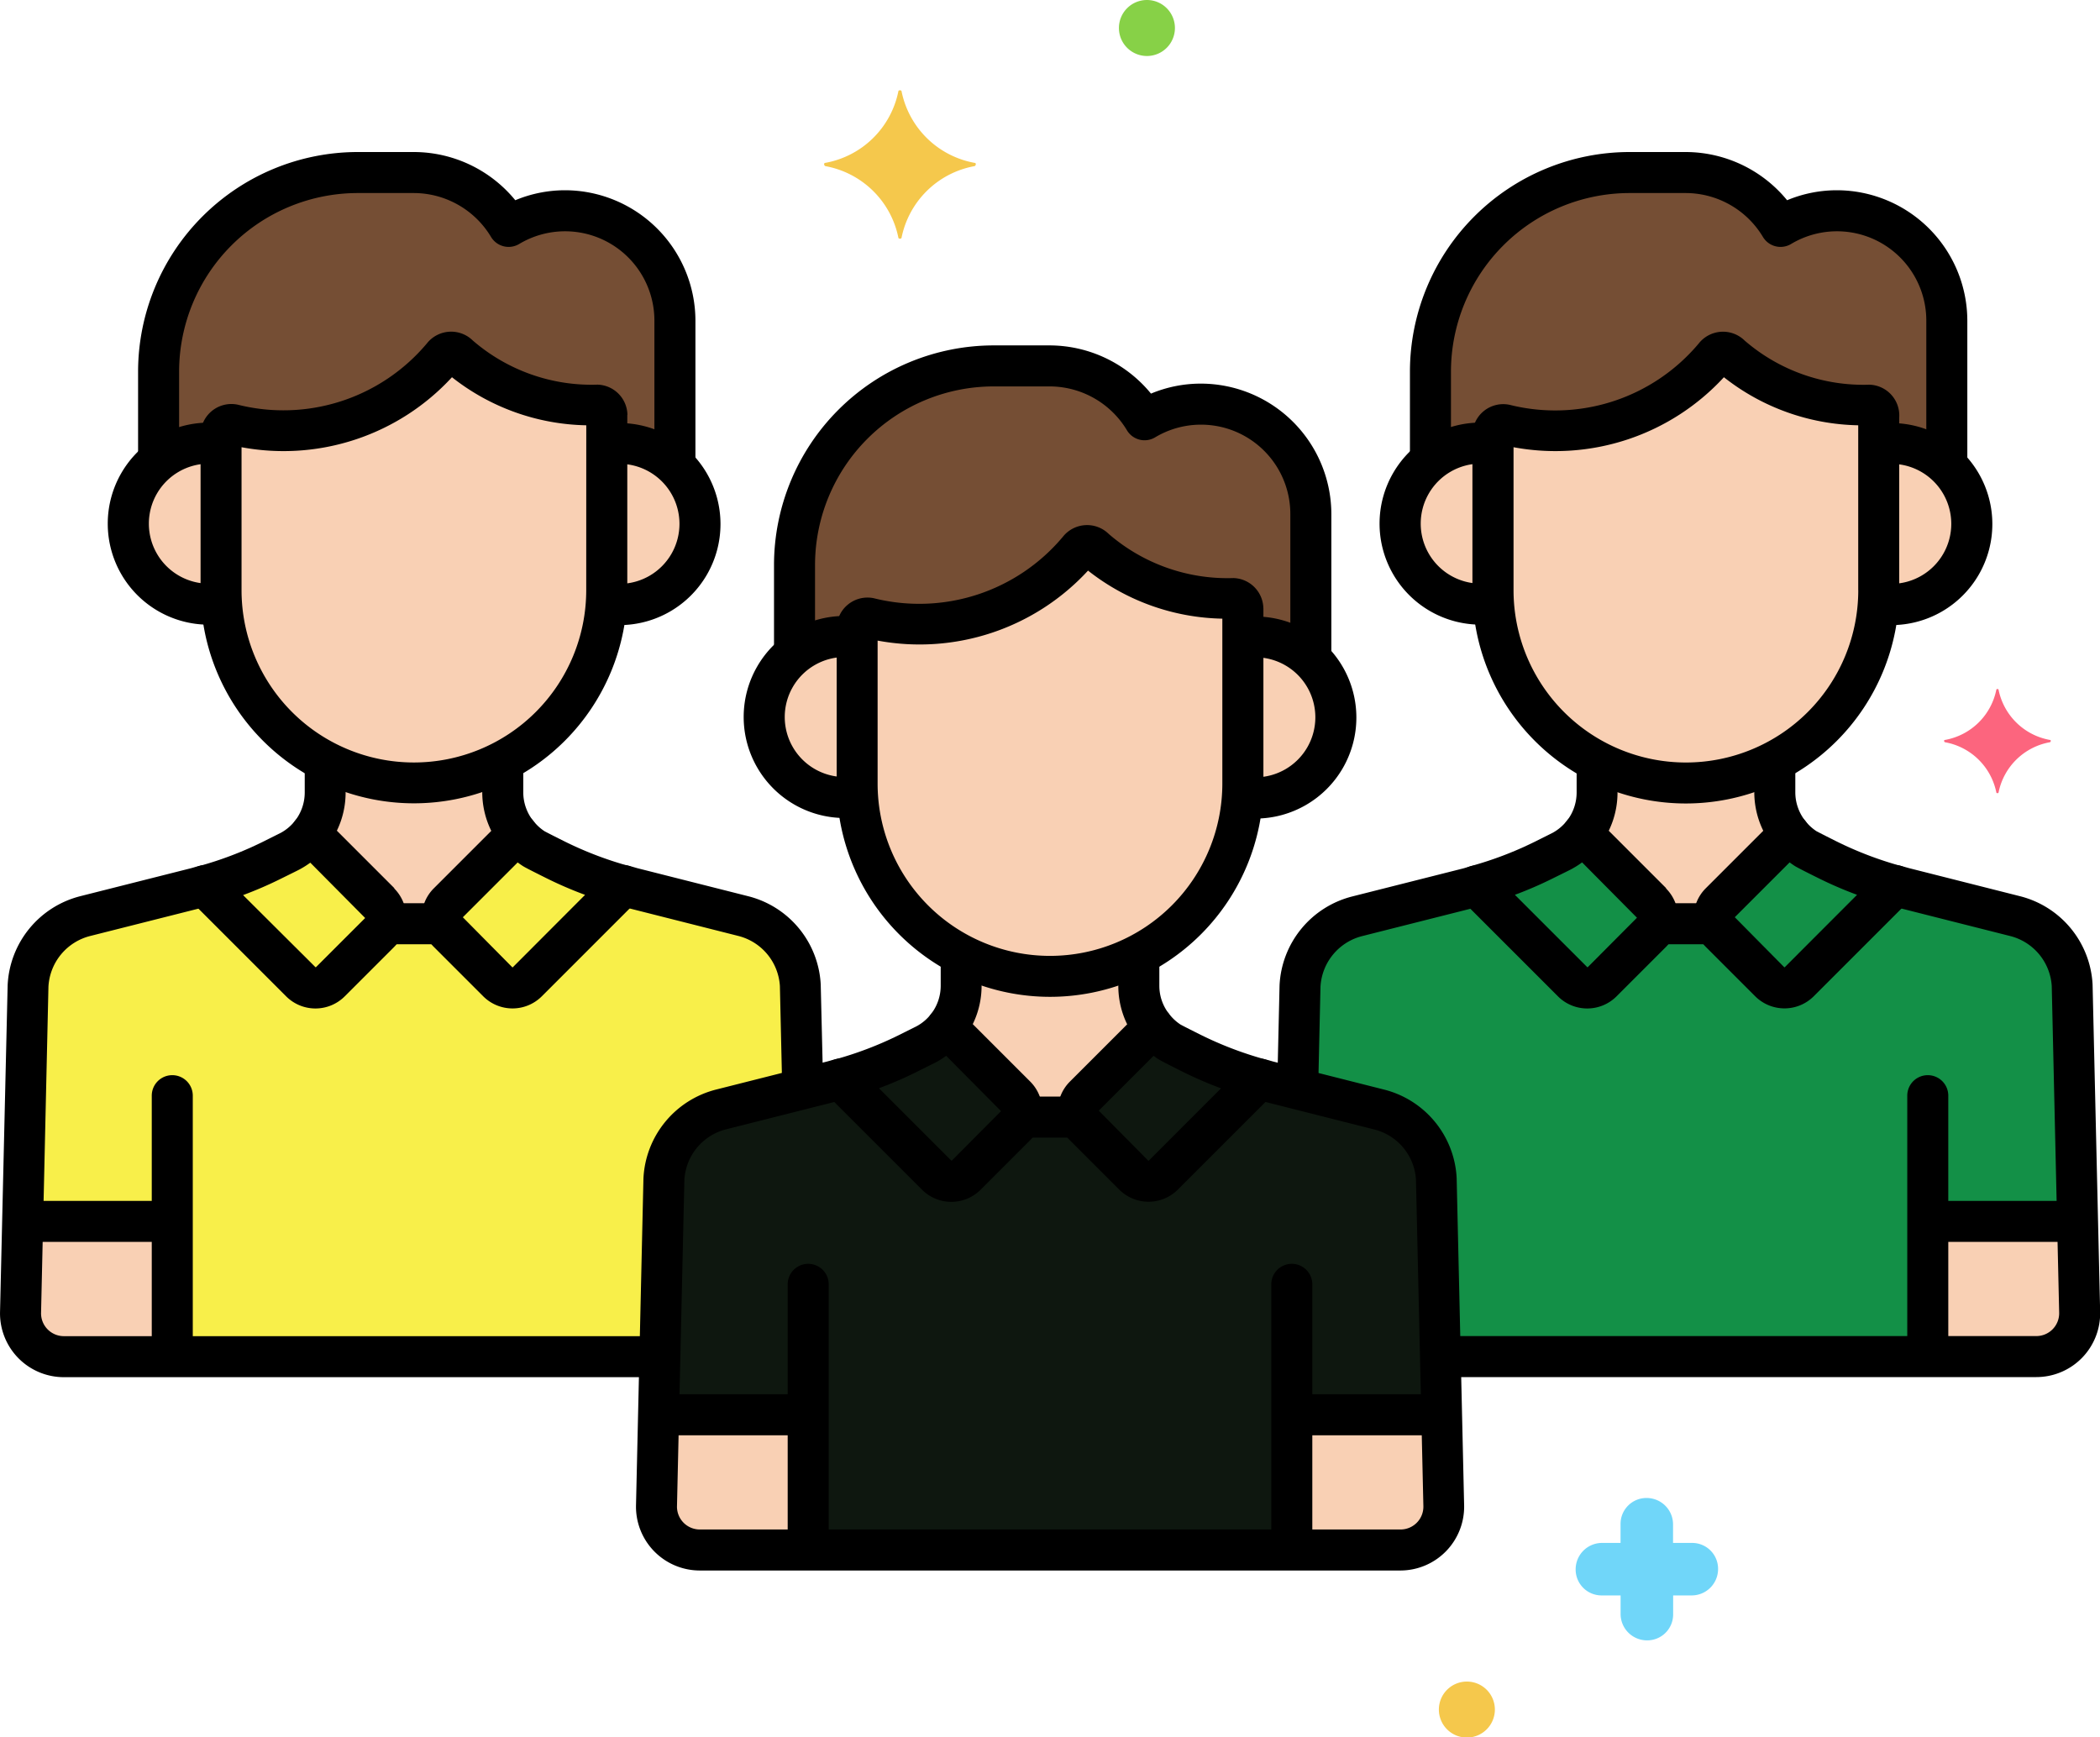 <svg xmlns="http://www.w3.org/2000/svg" width="45" height="37.231" viewBox="0 0 45 37.231">
  <g id="Layer_53" transform="translate(0.001 -22.1)">
    <g id="Group_9459" data-name="Group 9459" transform="translate(-0.001 22.1)">
      <g id="Group_9305" data-name="Group 9305" transform="translate(27.803 16.31)">
        <g id="Group_9304" data-name="Group 9304">
          <path id="Path_7821" data-name="Path 7821" d="M174.763,119.7a1.631,1.631,0,0,0-1.23-1.491l-2.372-.6c-.063-.016-.125-.035-.187-.053l-2.058,2.058a.448.448,0,0,1-.634,0l-1.059-1.059a.448.448,0,0,1,0-.634l1.48-1.48a1.422,1.422,0,0,1-.31-.883v-.673a4.1,4.1,0,0,1-3.808,0v.673a1.426,1.426,0,0,1-.308.885l1.478,1.478a.448.448,0,0,1,0,.634l-1.059,1.059a.448.448,0,0,1-.634,0L162,117.556c-.062.017-.123.036-.185.052l-2.375.6a1.631,1.631,0,0,0-1.23,1.491l-.05,2.215,1.742.439a1.631,1.631,0,0,1,1.23,1.491l.087,3.808h12.771a.928.928,0,0,0,.928-.957Z" transform="translate(-158.164 -114.885)" fill="#139047"/>
        </g>
      </g>
      <g id="Group_9307" data-name="Group 9307" transform="translate(41.664 14.766)">
        <g id="Group_9306" data-name="Group 9306">
          <path id="Path_7822" data-name="Path 7822" d="M239.282,107.192a1.369,1.369,0,0,1-1.1-1.073c0-.025-.049-.025-.049,0a1.368,1.368,0,0,1-1.1,1.073c-.025,0-.025.037,0,.049a1.369,1.369,0,0,1,1.1,1.073c0,.025.049.025.049,0a1.368,1.368,0,0,1,1.1-1.073C239.307,107.229,239.307,107.192,239.282,107.192Z" transform="translate(-237.019 -106.101)" fill="#fc657e"/>
        </g>
      </g>
      <g id="Group_9309" data-name="Group 9309" transform="translate(17.658 1.934)">
        <g id="Group_9308" data-name="Group 9308">
          <path id="Path_7823" data-name="Path 7823" d="M103.676,34.656a1.951,1.951,0,0,1-1.564-1.529c0-.035-.07-.035-.07,0a1.951,1.951,0,0,1-1.564,1.529c-.035,0-.035.053,0,.07a1.951,1.951,0,0,1,1.564,1.529c0,.035.07.035.07,0a1.951,1.951,0,0,1,1.564-1.529C103.711,34.708,103.711,34.656,103.676,34.656Z" transform="translate(-100.45 -33.1)" fill="#f5c84c"/>
        </g>
      </g>
      <g id="Group_9311" data-name="Group 9311" transform="translate(30.833 36.036)">
        <g id="Group_9310" data-name="Group 9310">
          <path id="Path_7824" data-name="Path 7824" d="M176,227.1a.6.6,0,1,0,.6.6A.6.6,0,0,0,176,227.1Z" transform="translate(-175.4 -227.1)" fill="#f5c84c"/>
        </g>
      </g>
      <g id="Group_9313" data-name="Group 9313" transform="translate(33.751 32.098)">
        <g id="Group_9312" data-name="Group 9312">
          <path id="Path_7825" data-name="Path 7825" d="M194.5,205.667h-.4v-.4a.566.566,0,0,0-.562-.563.555.555,0,0,0-.563.563v.4h-.4a.566.566,0,0,0-.562.563.555.555,0,0,0,.563.562h.4v.4a.566.566,0,0,0,.563.563.555.555,0,0,0,.563-.563v-.4h.4a.566.566,0,0,0,.563-.562A.555.555,0,0,0,194.5,205.667Z" transform="translate(-192 -204.7)" fill="#70d6f9"/>
        </g>
      </g>
      <g id="Group_9315" data-name="Group 9315" transform="translate(23.977)">
        <g id="Group_9314" data-name="Group 9314">
          <path id="Path_7826" data-name="Path 7826" d="M137,22.1a.6.6,0,1,0,.6.6A.6.6,0,0,0,137,22.1Z" transform="translate(-136.4 -22.1)" fill="#87d147"/>
        </g>
      </g>
      <g id="Group_9317" data-name="Group 9317" transform="translate(3.399 3.697)">
        <g id="Group_9316" data-name="Group 9316">
          <path id="Path_7827" data-name="Path 7827" d="M28.045,43.953a2.338,2.338,0,0,0-1.206.337,2.363,2.363,0,0,0-2.025-1.155H23.6A4.278,4.278,0,0,0,19.336,47.4v1.911a1.717,1.717,0,0,1,1.077-.378,1.736,1.736,0,0,1,.265.021v-.2a.22.22,0,0,1,.267-.213,4.48,4.48,0,0,0,4.485-1.474.223.223,0,0,1,.331-.021,4.3,4.3,0,0,0,2.969,1.072.221.221,0,0,1,.213.217c0,.021,0,.043,0,.065v.553a1.717,1.717,0,0,1,1.462.463v-3.1A2.368,2.368,0,0,0,28.045,43.953Z" transform="translate(-19.336 -43.134)" fill="#754e34"/>
        </g>
      </g>
      <g id="Group_9319" data-name="Group 9319" transform="translate(12.996 9.496)">
        <g id="Group_9318" data-name="Group 9318" transform="translate(0 0)">
          <path id="Path_7828" data-name="Path 7828" d="M74.206,76.123a1.711,1.711,0,0,0-.265.021v3.129c0,.093,0,.185-.01.277a1.725,1.725,0,1,0,.276-3.427Z" transform="translate(-73.93 -76.123)" fill="#f9d0b4"/>
        </g>
      </g>
      <g id="Group_9321" data-name="Group 9321" transform="translate(2.75 9.496)">
        <g id="Group_9320" data-name="Group 9320">
          <path id="Path_7829" data-name="Path 7829" d="M17.635,79.272V76.143a1.726,1.726,0,1,0,.01,3.406C17.639,79.457,17.635,79.365,17.635,79.272Z" transform="translate(-15.644 -76.122)" fill="#f9d0b4"/>
        </g>
      </g>
      <g id="Group_9323" data-name="Group 9323" transform="translate(4.741 7.547)">
        <g id="Group_9322" data-name="Group 9322" transform="translate(0 0)">
          <path id="Path_7830" data-name="Path 7830" d="M35.233,66.387a.221.221,0,0,0-.213-.217A4.3,4.3,0,0,1,32.05,65.1a.223.223,0,0,0-.331.021,4.48,4.48,0,0,1-4.485,1.474.22.22,0,0,0-.267.213v3.327a4.133,4.133,0,1,0,8.265,0V66.452C35.234,66.43,35.233,66.409,35.233,66.387Z" transform="translate(-26.968 -65.034)" fill="#f9d0b4"/>
        </g>
      </g>
      <g id="Group_9325" data-name="Group 9325" transform="translate(4.389 17.868)">
        <g id="Group_9324" data-name="Group 9324">
          <path id="Path_7831" data-name="Path 7831" d="M28.719,125.224l-1.478-1.478a1.429,1.429,0,0,1-.435.367l-.409.2a8.088,8.088,0,0,1-1.428.542l2.058,2.058a.448.448,0,0,0,.634,0l1.059-1.059A.449.449,0,0,0,28.719,125.224Z" transform="translate(-24.969 -123.746)" fill="#f8ef4a"/>
        </g>
      </g>
      <g id="Group_9327" data-name="Group 9327" transform="translate(9.477 17.866)">
        <g id="Group_9326" data-name="Group 9326">
          <path id="Path_7832" data-name="Path 7832" d="M56.333,124.292c-.23-.115-.43-.216-.467-.24a1.421,1.421,0,0,1-.345-.316l-1.48,1.48a.448.448,0,0,0,0,.634l1.059,1.059a.448.448,0,0,0,.634,0l2.058-2.058A8.117,8.117,0,0,1,56.333,124.292Z" transform="translate(-53.911 -123.736)" fill="#f8ef4a"/>
        </g>
      </g>
      <g id="Group_9329" data-name="Group 9329" transform="translate(0.44 16.31)">
        <g id="Group_9328" data-name="Group 9328">
          <path id="Path_7833" data-name="Path 7833" d="M19.209,119.7a1.631,1.631,0,0,0-1.23-1.491l-2.372-.6c-.063-.016-.125-.035-.187-.053l-2.058,2.058a.448.448,0,0,1-.634,0l-1.059-1.059a.448.448,0,0,1,0-.634l1.48-1.48a1.422,1.422,0,0,1-.31-.883v-.673a4.1,4.1,0,0,1-3.808,0v.673a1.426,1.426,0,0,1-.308.885l1.478,1.478a.448.448,0,0,1,0,.634l-1.059,1.059a.448.448,0,0,1-.634,0L6.45,117.556c-.062.017-.123.036-.185.052l-2.375.6A1.631,1.631,0,0,0,2.66,119.7l-.159,7a.929.929,0,0,0,.928.957H16.2l.086-3.808a1.631,1.631,0,0,1,1.23-1.491l1.742-.439Z" transform="translate(-2.501 -114.885)" fill="#f8ef4a"/>
        </g>
      </g>
      <g id="Group_9331" data-name="Group 9331" transform="translate(0.44 26.174)">
        <g id="Group_9330" data-name="Group 9330">
          <path id="Path_7834" data-name="Path 7834" d="M2.545,171,2.5,172.942a.929.929,0,0,0,.928.957H5.752V171Z" transform="translate(-2.501 -171)" fill="#f9d0b4"/>
        </g>
      </g>
      <g id="Group_9333" data-name="Group 9333" transform="translate(41.309 26.174)">
        <g id="Group_9332" data-name="Group 9332">
          <path id="Path_7835" data-name="Path 7835" d="M238.207,171H235v2.9h2.323a.929.929,0,0,0,.928-.957Z" transform="translate(-235 -171)" fill="#f9d0b4"/>
        </g>
      </g>
      <g id="Group_9335" data-name="Group 9335" transform="translate(6.661 16.31)">
        <g id="Group_9334" data-name="Group 9334">
          <path id="Path_7836" data-name="Path 7836" d="M42.321,116.439a1.423,1.423,0,0,1-.31-.884v-.673a4.1,4.1,0,0,1-3.808,0v.673a1.426,1.426,0,0,1-.308.885l1.478,1.478a.446.446,0,0,1,.109.449h1.25a.446.446,0,0,1,.109-.449Z" transform="translate(-37.895 -114.883)" fill="#f9d0b4"/>
        </g>
      </g>
      <g id="Group_9337" data-name="Group 9337" transform="translate(2.959 3.258)">
        <g id="Group_9336" data-name="Group 9336">
          <path id="Path_7837" data-name="Path 7837" d="M25.983,41.453a2.769,2.769,0,0,0-1.065.214,2.814,2.814,0,0,0-2.165-1.033H21.54a4.711,4.711,0,0,0-4.705,4.705v1.824a.439.439,0,1,0,.879,0V45.339a3.831,3.831,0,0,1,3.826-3.826h1.212a1.934,1.934,0,0,1,1.647.942.44.44,0,0,0,.6.151,1.914,1.914,0,0,1,2.9,1.647v2.984a.439.439,0,1,0,.879,0V44.253A2.8,2.8,0,0,0,25.983,41.453Z" transform="translate(-16.835 -40.634)"/>
        </g>
      </g>
      <g id="Group_9339" data-name="Group 9339" transform="translate(12.693 9.057)">
        <g id="Group_9338" data-name="Group 9338" transform="translate(0 0)">
          <path id="Path_7838" data-name="Path 7838" d="M72.784,73.623c-.057,0-.114,0-.17.007a.44.44,0,0,0,.072.876c.032,0,.065,0,.1,0a1.286,1.286,0,1,1,0,2.572c-.034,0-.067,0-.1,0a.44.44,0,1,0-.079.876c.059.005.118.008.179.008a2.165,2.165,0,1,0,0-4.33Z" transform="translate(-72.205 -73.623)"/>
        </g>
      </g>
      <g id="Group_9341" data-name="Group 9341" transform="translate(2.311 9.057)">
        <g id="Group_9340" data-name="Group 9340" transform="translate(0 0)">
          <path id="Path_7839" data-name="Path 7839" d="M15.916,77.455a.439.439,0,0,0-.485-.388,1.161,1.161,0,0,1-.122.007,1.286,1.286,0,1,1,0-2.572c.039,0,.078,0,.116.005a.44.44,0,1,0,.082-.875c-.065-.006-.131-.009-.2-.009a2.165,2.165,0,1,0,0,4.33,1.967,1.967,0,0,0,.218-.012A.439.439,0,0,0,15.916,77.455Z" transform="translate(-13.144 -73.623)"/>
        </g>
      </g>
      <g id="Group_9344" data-name="Group 9344" transform="translate(4.302 7.108)">
        <g id="Group_9343" data-name="Group 9343" transform="translate(0 0)">
          <g id="Group_9342" data-name="Group 9342">
            <path id="Path_7840" data-name="Path 7840" d="M33.613,64.318a.66.66,0,0,0-.64-.648,3.89,3.89,0,0,1-2.674-.946.662.662,0,0,0-.982.061A4.014,4.014,0,0,1,25.266,64.1a.66.66,0,0,0-.8.646v3.324a4.572,4.572,0,1,0,9.144,0V64.318ZM30,63.333h0Zm2.73,4.741a3.693,3.693,0,0,1-7.386,0V65.011a4.906,4.906,0,0,0,4.509-1.5,4.787,4.787,0,0,0,2.878,1.03Z" transform="translate(-24.47 -62.535)"/>
          </g>
        </g>
      </g>
      <g id="Group_9347" data-name="Group 9347" transform="translate(3.95 17.428)">
        <g id="Group_9346" data-name="Group 9346">
          <g id="Group_9345" data-name="Group 9345">
            <path id="Path_7841" data-name="Path 7841" d="M26.969,122.852l-1.478-1.478a.439.439,0,0,0-.655.038.982.982,0,0,1-.3.253l-.4.2a7.69,7.69,0,0,1-1.351.513.439.439,0,0,0-.193.734l2.058,2.058a.888.888,0,0,0,1.255,0l1.059-1.059a.888.888,0,0,0,0-1.255Zm-1.68,1.692a.009.009,0,0,1-.012,0L23.727,123a8.316,8.316,0,0,0,.8-.346c.221-.109.406-.2.425-.212a1.9,1.9,0,0,0,.215-.137l1.176,1.186Z" transform="translate(-22.468 -121.246)"/>
          </g>
        </g>
      </g>
      <g id="Group_9350" data-name="Group 9350" transform="translate(9.037 17.427)">
        <g id="Group_9349" data-name="Group 9349">
          <g id="Group_9348" data-name="Group 9348">
            <path id="Path_7842" data-name="Path 7842" d="M56.156,122.678a.439.439,0,0,0-.307-.311,7.683,7.683,0,0,1-1.381-.528c-.357-.178-.424-.216-.425-.216a.982.982,0,0,1-.238-.219.439.439,0,0,0-.656-.038l-1.48,1.48a.887.887,0,0,0,0,1.255l1.059,1.059h0a.888.888,0,0,0,1.255,0l2.058-2.058A.44.44,0,0,0,56.156,122.678Zm-2.794,1.859a.009.009,0,0,1-.012,0l-1.059-1.071,1.175-1.175c.033.025.067.048.1.07s.07.045.507.263a8.365,8.365,0,0,0,.837.362Z" transform="translate(-51.41 -121.236)"/>
          </g>
        </g>
      </g>
      <g id="Group_9352" data-name="Group 9352" transform="translate(6.222 16.014)">
        <g id="Group_9351" data-name="Group 9351">
          <path id="Path_7843" data-name="Path 7843" d="M36.141,113.2a.439.439,0,0,0-.439.439v.529a.989.989,0,0,1-.213.612.44.44,0,0,0,.689.546,1.873,1.873,0,0,0,.4-1.158v-.529A.439.439,0,0,0,36.141,113.2Z" transform="translate(-35.394 -113.198)"/>
        </g>
      </g>
      <g id="Group_9354" data-name="Group 9354" transform="translate(10.338 16.099)">
        <g id="Group_9353" data-name="Group 9353">
          <path id="Path_7844" data-name="Path 7844" d="M59.9,115.177a.989.989,0,0,1-.215-.611v-.444a.439.439,0,1,0-.879,0v.444a1.871,1.871,0,0,0,.405,1.156.439.439,0,0,0,.689-.545Z" transform="translate(-58.81 -113.682)"/>
        </g>
      </g>
      <g id="Group_9356" data-name="Group 9356" transform="translate(12.918 18.541)">
        <g id="Group_9355" data-name="Group 9355">
          <path id="Path_7845" data-name="Path 7845" d="M78.158,130.13a2.061,2.061,0,0,0-1.562-1.893l-2.372-.6-.1-.029-.076-.022a.439.439,0,1,0-.235.847l.065.018c.044.013.088.026.133.037l2.372.6a1.182,1.182,0,0,1,.9,1.075l.047,2.068a.439.439,0,0,0,.439.429h.01a.44.44,0,0,0,.429-.449Z" transform="translate(-73.489 -127.574)"/>
        </g>
      </g>
      <g id="Group_9358" data-name="Group 9358" transform="translate(0 18.541)">
        <g id="Group_9357" data-name="Group 9357">
          <path id="Path_7846" data-name="Path 7846" d="M13.982,137.668H1.368a.489.489,0,0,1-.489-.507l.158-6.981a1.186,1.186,0,0,1,.9-1.089l2.375-.6c.045-.011.089-.024.134-.037l.061-.018a.439.439,0,0,0-.236-.847l-.071.02-.1.029-2.375.6a2.066,2.066,0,0,0-1.562,1.907L0,137.138a1.368,1.368,0,0,0,1.367,1.409H13.982a.439.439,0,1,0,0-.879Z" transform="translate(0.001 -127.575)"/>
        </g>
      </g>
      <g id="Group_9360" data-name="Group 9360" transform="translate(7.936 19.356)">
        <g id="Group_9359" data-name="Group 9359">
          <path id="Path_7847" data-name="Path 7847" d="M46.55,132.211h-.964a.439.439,0,0,0,0,.879h.964a.439.439,0,0,0,0-.879Z" transform="translate(-45.146 -132.211)"/>
        </g>
      </g>
      <g id="Group_9362" data-name="Group 9362" transform="translate(30.653 3.697)">
        <g id="Group_9361" data-name="Group 9361">
          <path id="Path_7848" data-name="Path 7848" d="M183.087,43.953a2.337,2.337,0,0,0-1.206.337,2.363,2.363,0,0,0-2.025-1.155h-1.212a4.278,4.278,0,0,0-4.266,4.266v1.911a1.717,1.717,0,0,1,1.077-.378,1.735,1.735,0,0,1,.265.021v-.2a.22.22,0,0,1,.267-.213,4.48,4.48,0,0,0,4.485-1.474.223.223,0,0,1,.331-.021,4.3,4.3,0,0,0,2.969,1.072.222.222,0,0,1,.213.217c0,.021,0,.043,0,.065v.553a1.717,1.717,0,0,1,1.462.463v-3.1A2.368,2.368,0,0,0,183.087,43.953Z" transform="translate(-174.378 -43.134)" fill="#754e34"/>
        </g>
      </g>
      <g id="Group_9364" data-name="Group 9364" transform="translate(40.25 9.496)">
        <g id="Group_9363" data-name="Group 9363" transform="translate(0 0)">
          <path id="Path_7849" data-name="Path 7849" d="M229.248,76.123a1.71,1.71,0,0,0-.265.021v3.129c0,.093,0,.185-.01.277a1.725,1.725,0,1,0,.276-3.427Z" transform="translate(-228.972 -76.123)" fill="#f9d0b4"/>
        </g>
      </g>
      <g id="Group_9366" data-name="Group 9366" transform="translate(30.004 9.496)">
        <g id="Group_9365" data-name="Group 9365">
          <path id="Path_7850" data-name="Path 7850" d="M172.677,79.272V76.143a1.726,1.726,0,1,0,.01,3.406C172.681,79.457,172.677,79.365,172.677,79.272Z" transform="translate(-170.686 -76.122)" fill="#f9d0b4"/>
        </g>
      </g>
      <g id="Group_9368" data-name="Group 9368" transform="translate(31.995 7.547)">
        <g id="Group_9367" data-name="Group 9367" transform="translate(0 0)">
          <path id="Path_7851" data-name="Path 7851" d="M190.276,66.387a.221.221,0,0,0-.213-.217,4.3,4.3,0,0,1-2.969-1.072.223.223,0,0,0-.331.021,4.48,4.48,0,0,1-4.485,1.474.22.22,0,0,0-.267.213v3.327a4.133,4.133,0,1,0,8.265,0V66.452C190.276,66.43,190.276,66.409,190.276,66.387Z" transform="translate(-182.011 -65.034)" fill="#f9d0b4"/>
        </g>
      </g>
      <g id="Group_9370" data-name="Group 9370" transform="translate(31.643 17.868)">
        <g id="Group_9369" data-name="Group 9369">
          <path id="Path_7852" data-name="Path 7852" d="M183.761,125.224l-1.478-1.478a1.429,1.429,0,0,1-.435.367l-.409.2a8.088,8.088,0,0,1-1.428.542l2.058,2.058a.448.448,0,0,0,.634,0l1.059-1.059A.449.449,0,0,0,183.761,125.224Z" transform="translate(-180.011 -123.746)" fill="#139047"/>
        </g>
      </g>
      <g id="Group_9372" data-name="Group 9372" transform="translate(36.731 17.866)">
        <g id="Group_9371" data-name="Group 9371">
          <path id="Path_7853" data-name="Path 7853" d="M211.375,124.292c-.23-.115-.43-.216-.467-.24a1.424,1.424,0,0,1-.345-.316l-1.48,1.48a.448.448,0,0,0,0,.634l1.059,1.059a.448.448,0,0,0,.634,0l2.058-2.058A8.119,8.119,0,0,1,211.375,124.292Z" transform="translate(-208.953 -123.736)" fill="#139047"/>
        </g>
      </g>
      <g id="Group_9374" data-name="Group 9374" transform="translate(33.915 16.31)">
        <g id="Group_9373" data-name="Group 9373">
          <path id="Path_7854" data-name="Path 7854" d="M197.363,116.439a1.423,1.423,0,0,1-.31-.884v-.673a4.1,4.1,0,0,1-3.808,0v.673a1.426,1.426,0,0,1-.308.885l1.478,1.478a.446.446,0,0,1,.109.449h1.25a.446.446,0,0,1,.109-.449Z" transform="translate(-192.937 -114.883)" fill="#f9d0b4"/>
        </g>
      </g>
      <g id="Group_9376" data-name="Group 9376" transform="translate(30.213 3.258)">
        <g id="Group_9375" data-name="Group 9375">
          <path id="Path_7855" data-name="Path 7855" d="M181.025,41.453a2.77,2.77,0,0,0-1.066.214,2.814,2.814,0,0,0-2.165-1.033h-1.212a4.711,4.711,0,0,0-4.705,4.705v1.824a.439.439,0,1,0,.879,0V45.339a3.831,3.831,0,0,1,3.826-3.826h1.212a1.934,1.934,0,0,1,1.648.942.44.44,0,0,0,.6.151,1.914,1.914,0,0,1,2.9,1.647v2.984a.439.439,0,1,0,.879,0V44.253A2.8,2.8,0,0,0,181.025,41.453Z" transform="translate(-171.877 -40.634)"/>
        </g>
      </g>
      <g id="Group_9378" data-name="Group 9378" transform="translate(39.947 9.057)">
        <g id="Group_9377" data-name="Group 9377" transform="translate(0 0)">
          <path id="Path_7856" data-name="Path 7856" d="M227.826,73.623c-.057,0-.114,0-.17.007a.44.44,0,0,0,.071.876c.033,0,.065,0,.1,0a1.286,1.286,0,1,1,0,2.572c-.034,0-.067,0-.1,0a.44.44,0,0,0-.078.876c.059.005.118.008.179.008a2.165,2.165,0,0,0,0-4.33Z" transform="translate(-227.247 -73.623)"/>
        </g>
      </g>
      <g id="Group_9380" data-name="Group 9380" transform="translate(29.565 9.057)">
        <g id="Group_9379" data-name="Group 9379" transform="translate(0 0)">
          <path id="Path_7857" data-name="Path 7857" d="M170.959,77.455a.441.441,0,0,0-.485-.389,1.121,1.121,0,0,1-.122.007,1.286,1.286,0,1,1,0-2.572c.039,0,.078,0,.116.005a.439.439,0,1,0,.081-.875c-.065-.006-.131-.009-.2-.009a2.165,2.165,0,1,0,0,4.33,2.015,2.015,0,0,0,.218-.012A.44.44,0,0,0,170.959,77.455Z" transform="translate(-168.187 -73.623)"/>
        </g>
      </g>
      <g id="Group_9383" data-name="Group 9383" transform="translate(31.555 7.108)">
        <g id="Group_9382" data-name="Group 9382" transform="translate(0 0)">
          <g id="Group_9381" data-name="Group 9381">
            <path id="Path_7858" data-name="Path 7858" d="M188.654,64.319a.66.66,0,0,0-.64-.648,3.888,3.888,0,0,1-2.674-.946.662.662,0,0,0-.982.061h0a4.013,4.013,0,0,1-4.051,1.317.66.66,0,0,0-.8.646v3.324a4.572,4.572,0,0,0,9.145,0V64.392C188.654,64.367,188.654,64.342,188.654,64.319Zm-3.609-.986h0Zm2.73,4.741a3.693,3.693,0,0,1-7.387,0V65.011a4.906,4.906,0,0,0,4.508-1.5,4.787,4.787,0,0,0,2.878,1.03v3.534Z" transform="translate(-179.51 -62.535)"/>
          </g>
        </g>
      </g>
      <g id="Group_9386" data-name="Group 9386" transform="translate(31.203 17.428)">
        <g id="Group_9385" data-name="Group 9385">
          <g id="Group_9384" data-name="Group 9384">
            <path id="Path_7859" data-name="Path 7859" d="M182.01,122.852l-1.478-1.478a.439.439,0,0,0-.655.038.985.985,0,0,1-.3.253l-.4.2a7.687,7.687,0,0,1-1.351.513.439.439,0,0,0-.193.734l2.058,2.058a.888.888,0,0,0,1.255,0l1.059-1.059a.887.887,0,0,0,0-1.255Zm-1.68,1.692a.009.009,0,0,1-.012,0l-1.55-1.55a8.288,8.288,0,0,0,.8-.346c.222-.11.407-.2.425-.212a1.871,1.871,0,0,0,.215-.137l1.176,1.186Z" transform="translate(-177.509 -121.246)"/>
          </g>
        </g>
      </g>
      <g id="Group_9389" data-name="Group 9389" transform="translate(36.291 17.426)">
        <g id="Group_9388" data-name="Group 9388">
          <g id="Group_9387" data-name="Group 9387">
            <path id="Path_7860" data-name="Path 7860" d="M211.2,122.677a.44.44,0,0,0-.308-.311,7.7,7.7,0,0,1-1.381-.528c-.356-.178-.422-.215-.425-.216a.987.987,0,0,1-.238-.219.439.439,0,0,0-.655-.038l-1.48,1.48a.887.887,0,0,0,0,1.255l1.059,1.059a.888.888,0,0,0,1.255,0l2.058-2.058A.439.439,0,0,0,211.2,122.677Zm-2.794,1.859a.009.009,0,0,1-.012,0l-1.059-1.071,1.175-1.175q.05.037.1.07c.028.018.069.045.508.263a8.356,8.356,0,0,0,.837.362Z" transform="translate(-206.452 -121.235)"/>
          </g>
        </g>
      </g>
      <g id="Group_9391" data-name="Group 9391" transform="translate(33.476 16.014)">
        <g id="Group_9390" data-name="Group 9390">
          <path id="Path_7861" data-name="Path 7861" d="M191.183,113.2a.439.439,0,0,0-.439.439v.529a.99.99,0,0,1-.213.612.439.439,0,1,0,.689.546,1.872,1.872,0,0,0,.4-1.158v-.529A.439.439,0,0,0,191.183,113.2Z" transform="translate(-190.435 -113.198)"/>
        </g>
      </g>
      <g id="Group_9393" data-name="Group 9393" transform="translate(37.592 16.099)">
        <g id="Group_9392" data-name="Group 9392">
          <path id="Path_7862" data-name="Path 7862" d="M214.946,115.177a.989.989,0,0,1-.215-.611v-.444a.439.439,0,0,0-.879,0v.444a1.871,1.871,0,0,0,.405,1.156.439.439,0,0,0,.689-.545Z" transform="translate(-213.852 -113.682)"/>
        </g>
      </g>
      <g id="Group_9395" data-name="Group 9395" transform="translate(30.579 18.541)">
        <g id="Group_9394" data-name="Group 9394">
          <path id="Path_7863" data-name="Path 7863" d="M188.219,130.129a2.062,2.062,0,0,0-1.562-1.893l-2.372-.6-.1-.028-.076-.022a.439.439,0,0,0-.235.847l.065.019c.044.013.087.025.132.037l2.373.6a1.182,1.182,0,0,1,.9,1.075l.159,7a.489.489,0,0,1-.489.5H174.4a.439.439,0,1,0,0,.879h12.614a1.368,1.368,0,0,0,1.367-1.406Z" transform="translate(-173.957 -127.573)"/>
        </g>
      </g>
      <g id="Group_9397" data-name="Group 9397" transform="translate(27.368 18.541)">
        <g id="Group_9396" data-name="Group 9396">
          <path id="Path_7864" data-name="Path 7864" d="M160.389,127.9a.439.439,0,0,0-.541-.305l-.07.02-.1.029-2.375.6a2.066,2.066,0,0,0-1.562,1.907l-.046,2a.44.44,0,0,0,.429.449h.01a.439.439,0,0,0,.439-.429l.045-1.989a1.186,1.186,0,0,1,.9-1.089l2.375-.6c.045-.011.09-.024.135-.037l.061-.018A.44.44,0,0,0,160.389,127.9Z" transform="translate(-155.69 -127.575)"/>
        </g>
      </g>
      <g id="Group_9399" data-name="Group 9399" transform="translate(35.19 19.356)">
        <g id="Group_9398" data-name="Group 9398">
          <path id="Path_7865" data-name="Path 7865" d="M201.592,132.211h-.964a.439.439,0,1,0,0,.879h.964a.439.439,0,0,0,0-.879Z" transform="translate(-200.188 -132.211)"/>
        </g>
      </g>
      <g id="Group_9401" data-name="Group 9401" transform="translate(17.026 7.842)">
        <g id="Group_9400" data-name="Group 9400">
          <path id="Path_7866" data-name="Path 7866" d="M105.566,67.529a2.338,2.338,0,0,0-1.206.337,2.363,2.363,0,0,0-2.024-1.155h-1.212a4.278,4.278,0,0,0-4.266,4.266v1.911A1.713,1.713,0,0,1,98.2,72.53v-.2a.22.22,0,0,1,.267-.213,4.48,4.48,0,0,0,4.485-1.474.223.223,0,0,1,.331-.021A4.3,4.3,0,0,0,106.25,71.7a.222.222,0,0,1,.213.217c0,.021,0,.043,0,.065v.553a1.714,1.714,0,0,1,1.462.463v-3.1A2.368,2.368,0,0,0,105.566,67.529Z" transform="translate(-96.857 -66.71)" fill="#754e34"/>
        </g>
      </g>
      <g id="Group_9403" data-name="Group 9403" transform="translate(26.623 13.641)">
        <g id="Group_9402" data-name="Group 9402">
          <path id="Path_7867" data-name="Path 7867" d="M151.727,99.7a1.713,1.713,0,0,0-.265.021v3.129c0,.093,0,.185-.01.277a1.725,1.725,0,1,0,.276-3.427Z" transform="translate(-151.451 -99.698)" fill="#f9d0b4"/>
        </g>
      </g>
      <g id="Group_9405" data-name="Group 9405" transform="translate(16.377 13.641)">
        <g id="Group_9404" data-name="Group 9404">
          <path id="Path_7868" data-name="Path 7868" d="M95.156,102.848V99.719a1.725,1.725,0,1,0-.265,3.43,1.716,1.716,0,0,0,.276-.024C95.16,103.033,95.156,102.941,95.156,102.848Z" transform="translate(-93.165 -99.698)" fill="#f9d0b4"/>
        </g>
      </g>
      <g id="Group_9407" data-name="Group 9407" transform="translate(18.368 11.692)">
        <g id="Group_9406" data-name="Group 9406">
          <path id="Path_7869" data-name="Path 7869" d="M112.755,89.963a.221.221,0,0,0-.213-.217,4.3,4.3,0,0,1-2.969-1.072.223.223,0,0,0-.331.021,4.48,4.48,0,0,1-4.485,1.474.22.22,0,0,0-.267.213v3.327a4.133,4.133,0,1,0,8.265,0V90.028C112.755,90.006,112.755,89.985,112.755,89.963Z" transform="translate(-104.49 -88.61)" fill="#f9d0b4"/>
        </g>
      </g>
      <g id="Group_9409" data-name="Group 9409" transform="translate(18.016 22.012)">
        <g id="Group_9408" data-name="Group 9408">
          <path id="Path_7870" data-name="Path 7870" d="M106.24,148.8l-1.478-1.478a1.432,1.432,0,0,1-.435.367l-.409.2a8.089,8.089,0,0,1-1.428.542l2.058,2.058a.448.448,0,0,0,.634,0l1.059-1.059A.449.449,0,0,0,106.24,148.8Z" transform="translate(-102.49 -147.322)" fill="#0e170f"/>
        </g>
      </g>
      <g id="Group_9411" data-name="Group 9411" transform="translate(23.104 22.01)">
        <g id="Group_9410" data-name="Group 9410">
          <path id="Path_7871" data-name="Path 7871" d="M133.854,147.868c-.23-.115-.43-.216-.467-.24a1.424,1.424,0,0,1-.345-.316l-1.48,1.48a.448.448,0,0,0,0,.634l1.059,1.059a.448.448,0,0,0,.634,0l2.058-2.058A8.136,8.136,0,0,1,133.854,147.868Z" transform="translate(-131.432 -147.312)" fill="#0e170f"/>
        </g>
      </g>
      <g id="Group_9413" data-name="Group 9413" transform="translate(14.067 20.454)">
        <g id="Group_9412" data-name="Group 9412">
          <path id="Path_7872" data-name="Path 7872" d="M96.73,143.271a1.631,1.631,0,0,0-1.23-1.491l-2.372-.6c-.063-.016-.125-.035-.187-.053l-2.058,2.058a.448.448,0,0,1-.634,0L89.19,142.13a.448.448,0,0,1,0-.634l1.48-1.48a1.422,1.422,0,0,1-.31-.883v-.673a4.1,4.1,0,0,1-3.808,0v.673a1.426,1.426,0,0,1-.308.885l1.478,1.478a.448.448,0,0,1,0,.634l-1.059,1.059a.448.448,0,0,1-.634,0l-2.058-2.058c-.062.017-.123.036-.185.052l-2.375.6a1.631,1.631,0,0,0-1.23,1.491l-.159,7a.929.929,0,0,0,.928.957H95.961a.929.929,0,0,0,.928-.957Z" transform="translate(-80.022 -138.46)" fill="#0e170f"/>
        </g>
      </g>
      <g id="Group_9415" data-name="Group 9415" transform="translate(27.682 30.318)">
        <g id="Group_9414" data-name="Group 9414">
          <path id="Path_7873" data-name="Path 7873" d="M160.686,194.575h-3.207v2.9H159.8a.929.929,0,0,0,.928-.957Z" transform="translate(-157.479 -194.575)" fill="#f9d0b4"/>
        </g>
      </g>
      <g id="Group_9417" data-name="Group 9417" transform="translate(14.067 30.318)">
        <g id="Group_9416" data-name="Group 9416">
          <path id="Path_7874" data-name="Path 7874" d="M80.066,194.575l-.044,1.942a.929.929,0,0,0,.928.957h2.323v-2.9Z" transform="translate(-80.022 -194.575)" fill="#f9d0b4"/>
        </g>
      </g>
      <g id="Group_9419" data-name="Group 9419" transform="translate(20.288 20.454)">
        <g id="Group_9418" data-name="Group 9418">
          <path id="Path_7875" data-name="Path 7875" d="M119.842,140.015a1.423,1.423,0,0,1-.31-.883v-.673a4.1,4.1,0,0,1-3.808,0v.673a1.426,1.426,0,0,1-.308.885l1.478,1.478a.446.446,0,0,1,.109.449h1.25a.446.446,0,0,1,.109-.449Z" transform="translate(-115.416 -138.459)" fill="#f9d0b4"/>
        </g>
      </g>
      <g id="Group_9421" data-name="Group 9421" transform="translate(16.586 7.402)">
        <g id="Group_9420" data-name="Group 9420">
          <path id="Path_7876" data-name="Path 7876" d="M103.5,65.029a2.771,2.771,0,0,0-1.066.214,2.814,2.814,0,0,0-2.165-1.033H99.061a4.711,4.711,0,0,0-4.705,4.705V70.74a.439.439,0,0,0,.879,0V68.915a3.831,3.831,0,0,1,3.826-3.826h1.212a1.934,1.934,0,0,1,1.647.942.44.44,0,0,0,.6.151,1.914,1.914,0,0,1,2.9,1.647v2.984a.439.439,0,1,0,.879,0V67.829A2.8,2.8,0,0,0,103.5,65.029Z" transform="translate(-94.356 -64.21)"/>
        </g>
      </g>
      <g id="Group_9423" data-name="Group 9423" transform="translate(26.32 13.201)">
        <g id="Group_9422" data-name="Group 9422">
          <path id="Path_7877" data-name="Path 7877" d="M150.306,97.2c-.057,0-.114,0-.17.007a.44.44,0,0,0,.071.876c.033,0,.065,0,.1,0a1.286,1.286,0,0,1,0,2.572c-.034,0-.067,0-.1,0a.44.44,0,0,0-.079.876c.059.005.118.008.179.008a2.165,2.165,0,0,0,0-4.33Z" transform="translate(-149.727 -97.198)"/>
        </g>
      </g>
      <g id="Group_9425" data-name="Group 9425" transform="translate(15.937 13.201)">
        <g id="Group_9424" data-name="Group 9424">
          <path id="Path_7878" data-name="Path 7878" d="M93.436,101.032a.439.439,0,0,0-.484-.39,1.185,1.185,0,0,1-.123.007,1.286,1.286,0,1,1,0-2.572c.038,0,.077,0,.114.005a.439.439,0,0,0,.085-.875c-.066-.006-.132-.01-.2-.01a2.165,2.165,0,1,0,0,4.33,2.011,2.011,0,0,0,.217-.012A.439.439,0,0,0,93.436,101.032Z" transform="translate(-90.664 -97.198)"/>
        </g>
      </g>
      <g id="Group_9428" data-name="Group 9428" transform="translate(17.928 11.252)">
        <g id="Group_9427" data-name="Group 9427">
          <g id="Group_9426" data-name="Group 9426">
            <path id="Path_7879" data-name="Path 7879" d="M111.134,87.894a.66.66,0,0,0-.64-.648,3.891,3.891,0,0,1-2.674-.946.662.662,0,0,0-.982.061h0a4.013,4.013,0,0,1-4.051,1.317.661.661,0,0,0-.553.134.654.654,0,0,0-.243.512v3.324a4.572,4.572,0,1,0,9.144,0V87.894Zm-3.609-.986h0Zm2.73,4.741a3.693,3.693,0,1,1-7.387,0V88.586a4.906,4.906,0,0,0,4.509-1.5,4.789,4.789,0,0,0,2.878,1.03Z" transform="translate(-101.99 -86.11)"/>
          </g>
        </g>
      </g>
      <g id="Group_9431" data-name="Group 9431" transform="translate(17.577 21.572)">
        <g id="Group_9430" data-name="Group 9430">
          <g id="Group_9429" data-name="Group 9429">
            <path id="Path_7880" data-name="Path 7880" d="M104.489,146.428l-1.478-1.478a.439.439,0,0,0-.655.038.978.978,0,0,1-.3.252l-.4.2a7.678,7.678,0,0,1-1.351.513.439.439,0,0,0-.193.734l2.058,2.058a.888.888,0,0,0,1.255,0l1.059-1.059A.888.888,0,0,0,104.489,146.428Zm-1.68,1.692a.009.009,0,0,1-.012,0l-1.55-1.55a8.281,8.281,0,0,0,.8-.346l.425-.212a1.893,1.893,0,0,0,.215-.137l1.176,1.186Z" transform="translate(-99.989 -144.821)"/>
          </g>
        </g>
      </g>
      <g id="Group_9434" data-name="Group 9434" transform="translate(22.665 21.571)">
        <g id="Group_9433" data-name="Group 9433">
          <g id="Group_9432" data-name="Group 9432">
            <path id="Path_7881" data-name="Path 7881" d="M133.68,146.254a.44.44,0,0,0-.307-.312,7.7,7.7,0,0,1-1.38-.528c-.349-.174-.419-.213-.425-.216a.988.988,0,0,1-.238-.219.439.439,0,0,0-.655-.038l-1.48,1.48a.889.889,0,0,0,0,1.255l1.059,1.059h0a.889.889,0,0,0,1.255,0l2.058-2.058A.441.441,0,0,0,133.68,146.254Zm-2.793,1.859a.009.009,0,0,1-.013,0l-1.059-1.071,1.175-1.175c.033.025.066.048.1.07s.068.044.508.264a8.449,8.449,0,0,0,.837.363Z" transform="translate(-128.935 -144.812)"/>
          </g>
        </g>
      </g>
      <g id="Group_9436" data-name="Group 9436" transform="translate(19.849 20.158)">
        <g id="Group_9435" data-name="Group 9435">
          <path id="Path_7882" data-name="Path 7882" d="M113.663,136.774a.439.439,0,0,0-.439.439v.529a.99.99,0,0,1-.213.612.44.44,0,0,0,.689.546,1.873,1.873,0,0,0,.4-1.158v-.529A.44.44,0,0,0,113.663,136.774Z" transform="translate(-112.915 -136.774)"/>
        </g>
      </g>
      <g id="Group_9438" data-name="Group 9438" transform="translate(23.965 20.243)">
        <g id="Group_9437" data-name="Group 9437">
          <path id="Path_7883" data-name="Path 7883" d="M137.425,138.752a.976.976,0,0,1-.216-.611V137.7a.439.439,0,0,0-.879,0v.444a1.872,1.872,0,0,0,.4,1.156.44.44,0,0,0,.689-.545Z" transform="translate(-136.331 -137.257)"/>
        </g>
      </g>
      <g id="Group_9440" data-name="Group 9440" transform="translate(13.627 22.685)">
        <g id="Group_9439" data-name="Group 9439">
          <path id="Path_7884" data-name="Path 7884" d="M95.107,153.706a2.062,2.062,0,0,0-1.562-1.893l-2.373-.6-.1-.029L91,151.166a.439.439,0,0,0-.235.847l.063.018c.045.013.09.026.135.037l2.372.6a1.182,1.182,0,0,1,.9,1.074l.159,7a.489.489,0,0,1-.489.5H78.889a.489.489,0,0,1-.489-.507l.158-6.981a1.186,1.186,0,0,1,.9-1.089l2.375-.6.13-.036.064-.018a.439.439,0,1,0-.234-.847l-.075.021-.1.028-2.375.6a2.066,2.066,0,0,0-1.562,1.907l-.159,6.992a1.368,1.368,0,0,0,1.367,1.409H93.9a1.368,1.368,0,0,0,1.367-1.406Z" transform="translate(-77.52 -151.15)"/>
        </g>
      </g>
      <g id="Group_9442" data-name="Group 9442" transform="translate(21.563 23.5)">
        <g id="Group_9441" data-name="Group 9441">
          <path id="Path_7885" data-name="Path 7885" d="M124.07,155.786h-.965a.439.439,0,0,0,0,.879h.965a.439.439,0,0,0,0-.879Z" transform="translate(-122.666 -155.786)"/>
        </g>
      </g>
      <g id="Group_9444" data-name="Group 9444" transform="translate(40.87 23.041)">
        <g id="Group_9443" data-name="Group 9443">
          <path id="Path_7886" data-name="Path 7886" d="M232.939,153.176a.439.439,0,0,0-.439.439v5.419a.439.439,0,0,0,.879,0v-5.419A.439.439,0,0,0,232.939,153.176Z" transform="translate(-232.5 -153.176)"/>
        </g>
      </g>
      <g id="Group_9446" data-name="Group 9446" transform="translate(3.252 23.041)">
        <g id="Group_9445" data-name="Group 9445">
          <path id="Path_7887" data-name="Path 7887" d="M18.939,153.176a.439.439,0,0,0-.439.439v5.419a.439.439,0,0,0,.879,0v-5.419A.439.439,0,0,0,18.939,153.176Z" transform="translate(-18.5 -153.176)"/>
        </g>
      </g>
      <g id="Group_9448" data-name="Group 9448" transform="translate(27.243 27.084)">
        <g id="Group_9447" data-name="Group 9447">
          <path id="Path_7888" data-name="Path 7888" d="M155.418,176.176a.439.439,0,0,0-.44.439v5.419a.439.439,0,0,0,.879,0v-5.419A.439.439,0,0,0,155.418,176.176Z" transform="translate(-154.979 -176.176)"/>
        </g>
      </g>
      <g id="Group_9450" data-name="Group 9450" transform="translate(16.879 27.084)">
        <g id="Group_9449" data-name="Group 9449">
          <path id="Path_7889" data-name="Path 7889" d="M96.46,176.176a.439.439,0,0,0-.439.439v5.419a.439.439,0,0,0,.879,0v-5.419A.439.439,0,0,0,96.46,176.176Z" transform="translate(-96.021 -176.176)"/>
        </g>
      </g>
      <g id="Group_9452" data-name="Group 9452" transform="translate(0.212 25.735)">
        <g id="Group_9451" data-name="Group 9451">
          <path id="Path_7890" data-name="Path 7890" d="M4.5,168.5H1.647a.439.439,0,1,0,0,.879H4.5a.439.439,0,0,0,0-.879Z" transform="translate(-1.208 -168.5)"/>
        </g>
      </g>
      <g id="Group_9454" data-name="Group 9454" transform="translate(41.046 25.735)">
        <g id="Group_9453" data-name="Group 9453">
          <path id="Path_7891" data-name="Path 7891" d="M236.789,168.5h-2.849a.439.439,0,1,0,0,.879h2.849a.439.439,0,1,0,0-.879Z" transform="translate(-233.5 -168.5)"/>
        </g>
      </g>
      <g id="Group_9456" data-name="Group 9456" transform="translate(27.408 29.879)">
        <g id="Group_9455" data-name="Group 9455">
          <path id="Path_7892" data-name="Path 7892" d="M159.242,192.075h-2.886a.439.439,0,1,0,0,.879h2.886a.439.439,0,1,0,0-.879Z" transform="translate(-155.917 -192.075)"/>
        </g>
      </g>
      <g id="Group_9458" data-name="Group 9458" transform="translate(13.858 29.879)">
        <g id="Group_9457" data-name="Group 9457">
          <path id="Path_7893" data-name="Path 7893" d="M82.122,192.075H79.272a.439.439,0,0,0,0,.879h2.849a.439.439,0,1,0,0-.879Z" transform="translate(-78.833 -192.075)"/>
        </g>
      </g>
    </g>
  </g>
</svg>
